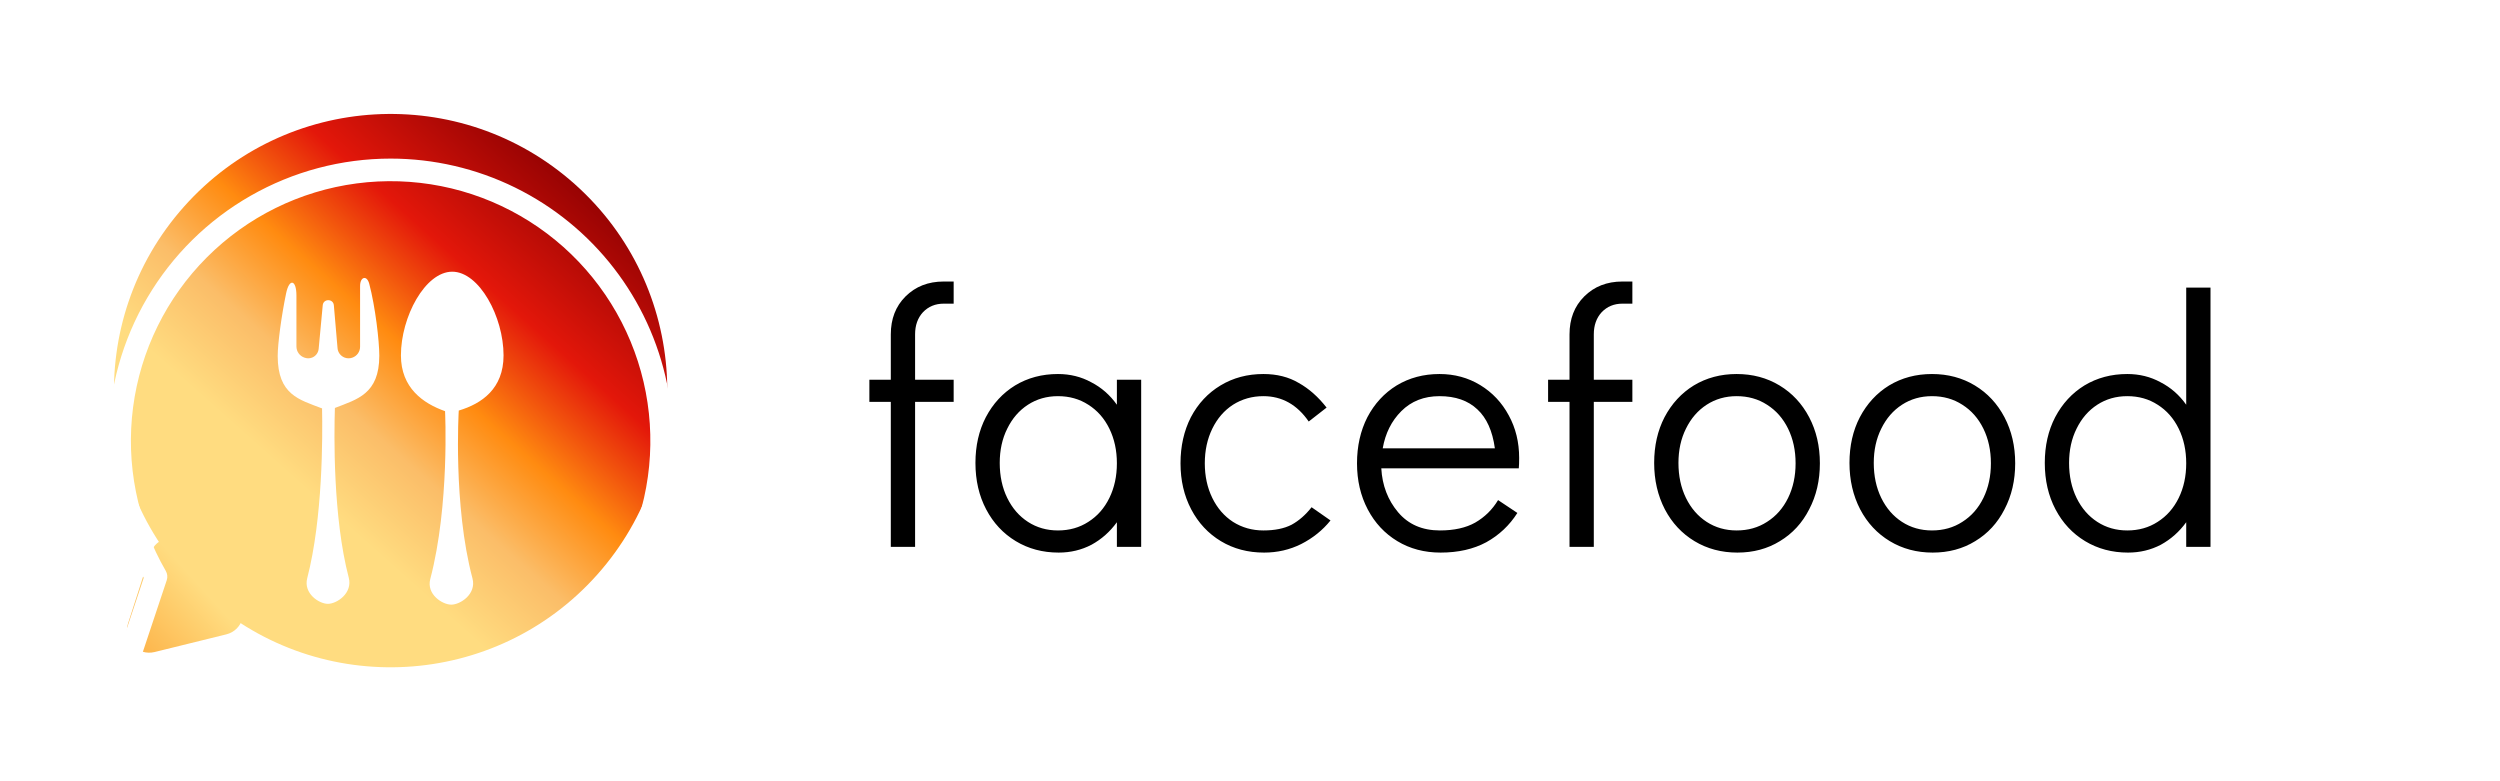 <svg width="224" height="70" viewBox="0 0 224 70" fill="none" xmlns="http://www.w3.org/2000/svg">
<path d="M84.552 27.208C83.805 27.208 83.187 27.464 82.696 27.976C82.227 28.488 81.992 29.149 81.992 29.96V34.024H85.448V36.008H81.992V49H79.816V36.008H77.896V34.024H79.816V29.96C79.816 28.573 80.253 27.443 81.128 26.568C82.024 25.672 83.165 25.224 84.552 25.224H85.448V27.208H84.552ZM102.249 34.024V49H100.073V46.792C99.454 47.645 98.697 48.317 97.8 48.808C96.904 49.277 95.923 49.512 94.856 49.512C93.427 49.512 92.147 49.171 91.016 48.488C89.886 47.805 89.001 46.856 88.361 45.64C87.721 44.424 87.4 43.037 87.4 41.48C87.4 39.944 87.71 38.579 88.329 37.384C88.969 36.168 89.843 35.219 90.953 34.536C92.083 33.853 93.363 33.512 94.793 33.512C95.88 33.512 96.873 33.757 97.769 34.248C98.686 34.717 99.454 35.389 100.073 36.264V34.024H102.249ZM94.793 47.528C95.817 47.528 96.723 47.272 97.513 46.76C98.323 46.248 98.953 45.533 99.4 44.616C99.849 43.699 100.073 42.664 100.073 41.512C100.073 40.36 99.849 39.325 99.4 38.408C98.953 37.491 98.323 36.776 97.513 36.264C96.723 35.752 95.817 35.496 94.793 35.496C93.79 35.496 92.894 35.752 92.105 36.264C91.315 36.776 90.697 37.491 90.249 38.408C89.8 39.304 89.576 40.328 89.576 41.48C89.576 42.653 89.8 43.699 90.249 44.616C90.697 45.533 91.315 46.248 92.105 46.76C92.894 47.272 93.79 47.528 94.793 47.528ZM113.262 49.512C111.811 49.512 110.521 49.171 109.39 48.488C108.259 47.805 107.374 46.856 106.734 45.64C106.094 44.424 105.774 43.048 105.774 41.512C105.774 39.976 106.083 38.6 106.702 37.384C107.342 36.168 108.227 35.219 109.358 34.536C110.489 33.853 111.769 33.512 113.198 33.512C114.414 33.512 115.47 33.779 116.366 34.312C117.283 34.824 118.115 35.56 118.862 36.52L117.262 37.768C116.217 36.253 114.862 35.496 113.198 35.496C112.195 35.496 111.289 35.752 110.478 36.264C109.689 36.776 109.07 37.491 108.622 38.408C108.174 39.325 107.95 40.36 107.95 41.512C107.95 42.664 108.174 43.699 108.622 44.616C109.07 45.533 109.689 46.248 110.478 46.76C111.289 47.272 112.195 47.528 113.198 47.528C114.222 47.528 115.065 47.357 115.726 47.016C116.387 46.653 116.985 46.131 117.518 45.448L119.214 46.632C118.51 47.507 117.635 48.211 116.59 48.744C115.566 49.256 114.457 49.512 113.262 49.512ZM128.98 33.512C130.324 33.512 131.54 33.843 132.628 34.504C133.716 35.165 134.569 36.072 135.188 37.224C135.807 38.355 136.116 39.624 136.116 41.032C136.116 41.437 136.105 41.747 136.084 41.96H123.764C123.849 43.496 124.351 44.808 125.268 45.896C126.185 46.984 127.433 47.528 129.012 47.528C130.292 47.528 131.348 47.293 132.18 46.824C133.033 46.333 133.716 45.661 134.228 44.808L135.956 45.96C135.252 47.069 134.324 47.944 133.172 48.584C132.02 49.203 130.655 49.512 129.076 49.512C127.625 49.512 126.335 49.171 125.204 48.488C124.073 47.805 123.188 46.856 122.548 45.64C121.908 44.424 121.588 43.048 121.588 41.512C121.588 39.976 121.897 38.6 122.516 37.384C123.156 36.168 124.031 35.219 125.14 34.536C126.271 33.853 127.551 33.512 128.98 33.512ZM133.94 40.168C133.727 38.611 133.204 37.448 132.372 36.68C131.54 35.891 130.409 35.496 128.98 35.496C127.593 35.496 126.452 35.944 125.556 36.84C124.681 37.715 124.127 38.824 123.892 40.168H133.94ZM145.365 27.208C144.618 27.208 143.999 27.464 143.509 27.976C143.039 28.488 142.805 29.149 142.805 29.96V34.024H146.26V36.008H142.805V49H140.629V36.008H138.709V34.024H140.629V29.96C140.629 28.573 141.066 27.443 141.941 26.568C142.837 25.672 143.978 25.224 145.365 25.224H146.26V27.208H145.365ZM155.669 49.512C154.24 49.512 152.96 49.171 151.829 48.488C150.698 47.805 149.813 46.856 149.173 45.64C148.533 44.403 148.213 43.016 148.213 41.48C148.213 39.944 148.522 38.579 149.141 37.384C149.781 36.168 150.656 35.219 151.765 34.536C152.896 33.853 154.176 33.512 155.605 33.512C157.034 33.512 158.314 33.853 159.445 34.536C160.576 35.219 161.461 36.168 162.101 37.384C162.741 38.6 163.061 39.976 163.061 41.512C163.061 43.048 162.741 44.424 162.101 45.64C161.482 46.856 160.608 47.805 159.477 48.488C158.368 49.171 157.098 49.512 155.669 49.512ZM155.605 47.528C156.629 47.528 157.536 47.272 158.325 46.76C159.136 46.248 159.765 45.533 160.213 44.616C160.661 43.699 160.885 42.664 160.885 41.512C160.885 40.36 160.661 39.325 160.213 38.408C159.765 37.491 159.136 36.776 158.325 36.264C157.536 35.752 156.629 35.496 155.605 35.496C154.602 35.496 153.706 35.752 152.917 36.264C152.128 36.776 151.509 37.491 151.061 38.408C150.613 39.304 150.389 40.328 150.389 41.48C150.389 42.653 150.613 43.699 151.061 44.616C151.509 45.533 152.128 46.248 152.917 46.76C153.706 47.272 154.602 47.528 155.605 47.528ZM173.169 49.512C171.74 49.512 170.46 49.171 169.329 48.488C168.198 47.805 167.313 46.856 166.673 45.64C166.033 44.403 165.713 43.016 165.713 41.48C165.713 39.944 166.022 38.579 166.641 37.384C167.281 36.168 168.156 35.219 169.265 34.536C170.396 33.853 171.676 33.512 173.105 33.512C174.534 33.512 175.814 33.853 176.945 34.536C178.076 35.219 178.961 36.168 179.601 37.384C180.241 38.6 180.561 39.976 180.561 41.512C180.561 43.048 180.241 44.424 179.601 45.64C178.982 46.856 178.108 47.805 176.977 48.488C175.868 49.171 174.598 49.512 173.169 49.512ZM173.105 47.528C174.129 47.528 175.036 47.272 175.825 46.76C176.636 46.248 177.265 45.533 177.713 44.616C178.161 43.699 178.385 42.664 178.385 41.512C178.385 40.36 178.161 39.325 177.713 38.408C177.265 37.491 176.636 36.776 175.825 36.264C175.036 35.752 174.129 35.496 173.105 35.496C172.102 35.496 171.206 35.752 170.417 36.264C169.628 36.776 169.009 37.491 168.561 38.408C168.113 39.304 167.889 40.328 167.889 41.48C167.889 42.653 168.113 43.699 168.561 44.616C169.009 45.533 169.628 46.248 170.417 46.76C171.206 47.272 172.102 47.528 173.105 47.528ZM198.061 25.768V49H195.885V46.792C195.266 47.645 194.509 48.317 193.613 48.808C192.717 49.277 191.736 49.512 190.669 49.512C189.24 49.512 187.96 49.171 186.829 48.488C185.698 47.805 184.813 46.856 184.173 45.64C183.533 44.424 183.213 43.037 183.213 41.48C183.213 39.944 183.522 38.579 184.141 37.384C184.781 36.168 185.656 35.219 186.765 34.536C187.896 33.853 189.176 33.512 190.605 33.512C191.693 33.512 192.685 33.757 193.581 34.248C194.498 34.717 195.266 35.389 195.885 36.264V25.768H198.061ZM190.605 47.528C191.629 47.528 192.536 47.272 193.325 46.76C194.136 46.248 194.765 45.533 195.213 44.616C195.661 43.699 195.885 42.664 195.885 41.512C195.885 40.36 195.661 39.325 195.213 38.408C194.765 37.491 194.136 36.776 193.325 36.264C192.536 35.752 191.629 35.496 190.605 35.496C189.602 35.496 188.706 35.752 187.917 36.264C187.128 36.776 186.509 37.491 186.061 38.408C185.613 39.304 185.389 40.328 185.389 41.48C185.389 42.653 185.613 43.699 186.061 44.616C186.509 45.533 187.128 46.248 187.917 46.76C188.706 47.272 189.602 47.528 190.605 47.528Z" fill="black"/>
<path d="M53.506 51.494C44.397 61.714 28.727 62.615 18.506 53.506C8.285 44.397 7.384 28.727 16.494 18.506C25.603 8.286 41.273 7.384 51.494 16.494C61.714 25.603 62.615 41.273 53.506 51.494Z" fill="url(#paint0_linear_99_709)"/>
<path d="M13.854 58.422C12.334 58.796 10.993 57.359 11.471 55.869L13.49 49.572C13.957 48.118 15.815 47.702 16.857 48.819L21.258 53.533C22.3 54.65 21.757 56.474 20.274 56.84L13.854 58.422Z" fill="url(#paint1_linear_99_709)"/>
<g filter="url(#filter0_d_99_709)">
<path fill-rule="evenodd" clip-rule="evenodd" d="M35.923 27.842C35.923 24.39 38.096 20.344 40.52 20.344C42.943 20.344 45.118 24.39 45.118 27.842C45.118 30.831 43.167 32.169 41.105 32.786C41.105 32.786 40.588 41.273 42.335 47.829C42.704 49.227 41.246 50.177 40.434 50.177C39.636 50.177 38.189 49.25 38.554 47.875C40.297 41.237 39.877 32.841 39.877 32.841C37.901 32.143 35.923 30.75 35.923 27.842ZM28.815 32.579C26.825 31.807 24.882 31.382 24.882 27.893C24.882 26.799 25.221 24.264 25.637 22.276C25.923 20.906 26.56 21.068 26.56 22.468V27.046C26.56 27.501 26.853 27.904 27.285 28.046L27.326 28.059C27.544 28.131 27.78 28.12 27.991 28.029V28.029C28.305 27.893 28.52 27.597 28.552 27.256L28.917 23.35C28.973 22.743 29.86 22.747 29.913 23.354L30.243 27.198C30.275 27.572 30.516 27.896 30.865 28.035V28.035C31.085 28.122 31.329 28.128 31.552 28.052L31.566 28.047C31.983 27.904 32.263 27.512 32.263 27.072V21.627C32.263 20.793 32.872 20.623 33.086 21.43C33.626 23.471 33.986 26.562 33.986 27.868C33.986 31.32 31.985 31.777 30.007 32.553C29.931 34.946 29.827 42.34 31.248 47.758C31.615 49.154 30.177 50.104 29.378 50.104C28.591 50.104 27.17 49.177 27.528 47.804C28.925 42.417 28.91 35.128 28.856 32.581L28.815 32.579Z" fill="white"/>
</g>
<g filter="url(#filter1_d_99_709)">
<path d="M35.005 10.21C30.601 10.21 26.273 11.358 22.45 13.543C18.626 15.728 15.439 18.873 13.204 22.668C10.969 26.462 9.764 30.774 9.706 35.178C9.649 39.581 10.743 43.923 12.879 47.774L9.868 56.802C9.69 57.337 9.664 57.911 9.794 58.46C9.923 59.008 10.203 59.51 10.602 59.909C11 60.307 11.502 60.587 12.051 60.717C12.6 60.846 13.173 60.82 13.708 60.642L22.736 57.632C26.113 59.503 29.874 60.576 33.73 60.77C37.586 60.963 41.435 60.271 44.982 58.747C48.529 57.223 51.681 54.907 54.195 51.976C56.709 49.046 58.518 45.579 59.485 41.841C60.452 38.104 60.551 34.194 59.773 30.412C58.996 26.631 57.363 23.077 55 20.024C52.637 16.971 49.607 14.499 46.141 12.798C42.675 11.097 38.865 10.212 35.005 10.21ZM35.005 58.778C30.913 58.779 26.893 57.701 23.351 55.654C23.197 55.565 23.023 55.518 22.845 55.517C22.736 55.517 22.627 55.535 22.524 55.57L13.068 58.722C12.89 58.782 12.699 58.79 12.516 58.747C12.333 58.704 12.166 58.611 12.033 58.478C11.9 58.345 11.807 58.178 11.763 57.995C11.72 57.812 11.729 57.62 11.788 57.442L14.94 47.987C14.986 47.851 15.002 47.707 14.987 47.564C14.973 47.422 14.928 47.284 14.857 47.16C12.291 42.725 11.261 37.567 11.925 32.486C12.59 27.406 14.913 22.687 18.533 19.062C22.154 15.436 26.869 13.107 31.949 12.435C37.028 11.763 42.187 12.786 46.626 15.346C51.064 17.905 54.534 21.858 56.497 26.591C58.46 31.323 58.806 36.572 57.481 41.521C56.157 46.471 53.236 50.845 49.172 53.965C45.108 57.085 40.128 58.777 35.005 58.778Z" fill="white"/>
</g>
<defs>
<filter id="filter0_d_99_709" x="20.882" y="20.344" width="28.236" height="37.834" filterUnits="userSpaceOnUse" color-interpolation-filters="sRGB">
<feFlood flood-opacity="0" result="BackgroundImageFix"/>
<feColorMatrix in="SourceAlpha" type="matrix" values="0 0 0 0 0 0 0 0 0 0 0 0 0 0 0 0 0 0 127 0" result="hardAlpha"/>
<feOffset dy="4"/>
<feGaussianBlur stdDeviation="2"/>
<feComposite in2="hardAlpha" operator="out"/>
<feColorMatrix type="matrix" values="0 0 0 0 0 0 0 0 0 0 0 0 0 0 0 0 0 0 0.25 0"/>
<feBlend mode="normal" in2="BackgroundImageFix" result="effect1_dropShadow_99_709"/>
<feBlend mode="normal" in="SourceGraphic" in2="effect1_dropShadow_99_709" result="shape"/>
</filter>
<filter id="filter1_d_99_709" x="5.704" y="10.21" width="58.587" height="58.591" filterUnits="userSpaceOnUse" color-interpolation-filters="sRGB">
<feFlood flood-opacity="0" result="BackgroundImageFix"/>
<feColorMatrix in="SourceAlpha" type="matrix" values="0 0 0 0 0 0 0 0 0 0 0 0 0 0 0 0 0 0 127 0" result="hardAlpha"/>
<feOffset dy="4"/>
<feGaussianBlur stdDeviation="2"/>
<feComposite in2="hardAlpha" operator="out"/>
<feColorMatrix type="matrix" values="0 0 0 0 0 0 0 0 0 0 0 0 0 0 0 0 0 0 0.25 0"/>
<feBlend mode="normal" in2="BackgroundImageFix" result="effect1_dropShadow_99_709"/>
<feBlend mode="normal" in="SourceGraphic" in2="effect1_dropShadow_99_709" result="shape"/>
</filter>
<linearGradient id="paint0_linear_99_709" x1="51.496" y1="16.496" x2="18.504" y2="53.504" gradientUnits="userSpaceOnUse">
<stop stop-color="#980303"/>
<stop offset="0.242" stop-color="#E3170A"/>
<stop offset="0.335" stop-color="#F1510D"/>
<stop offset="0.425" stop-color="#FF8B10"/>
<stop offset="0.577" stop-color="#FBBD68"/>
<stop offset="0.735" stop-color="#FFDC80"/>
</linearGradient>
<linearGradient id="paint1_linear_99_709" x1="21.862" y1="48.38" x2="10.117" y2="58.987" gradientUnits="userSpaceOnUse">
<stop offset="0.36" stop-color="#FFDC80"/>
<stop offset="1" stop-color="#FCAA3C"/>
</linearGradient>
</defs>
</svg>
